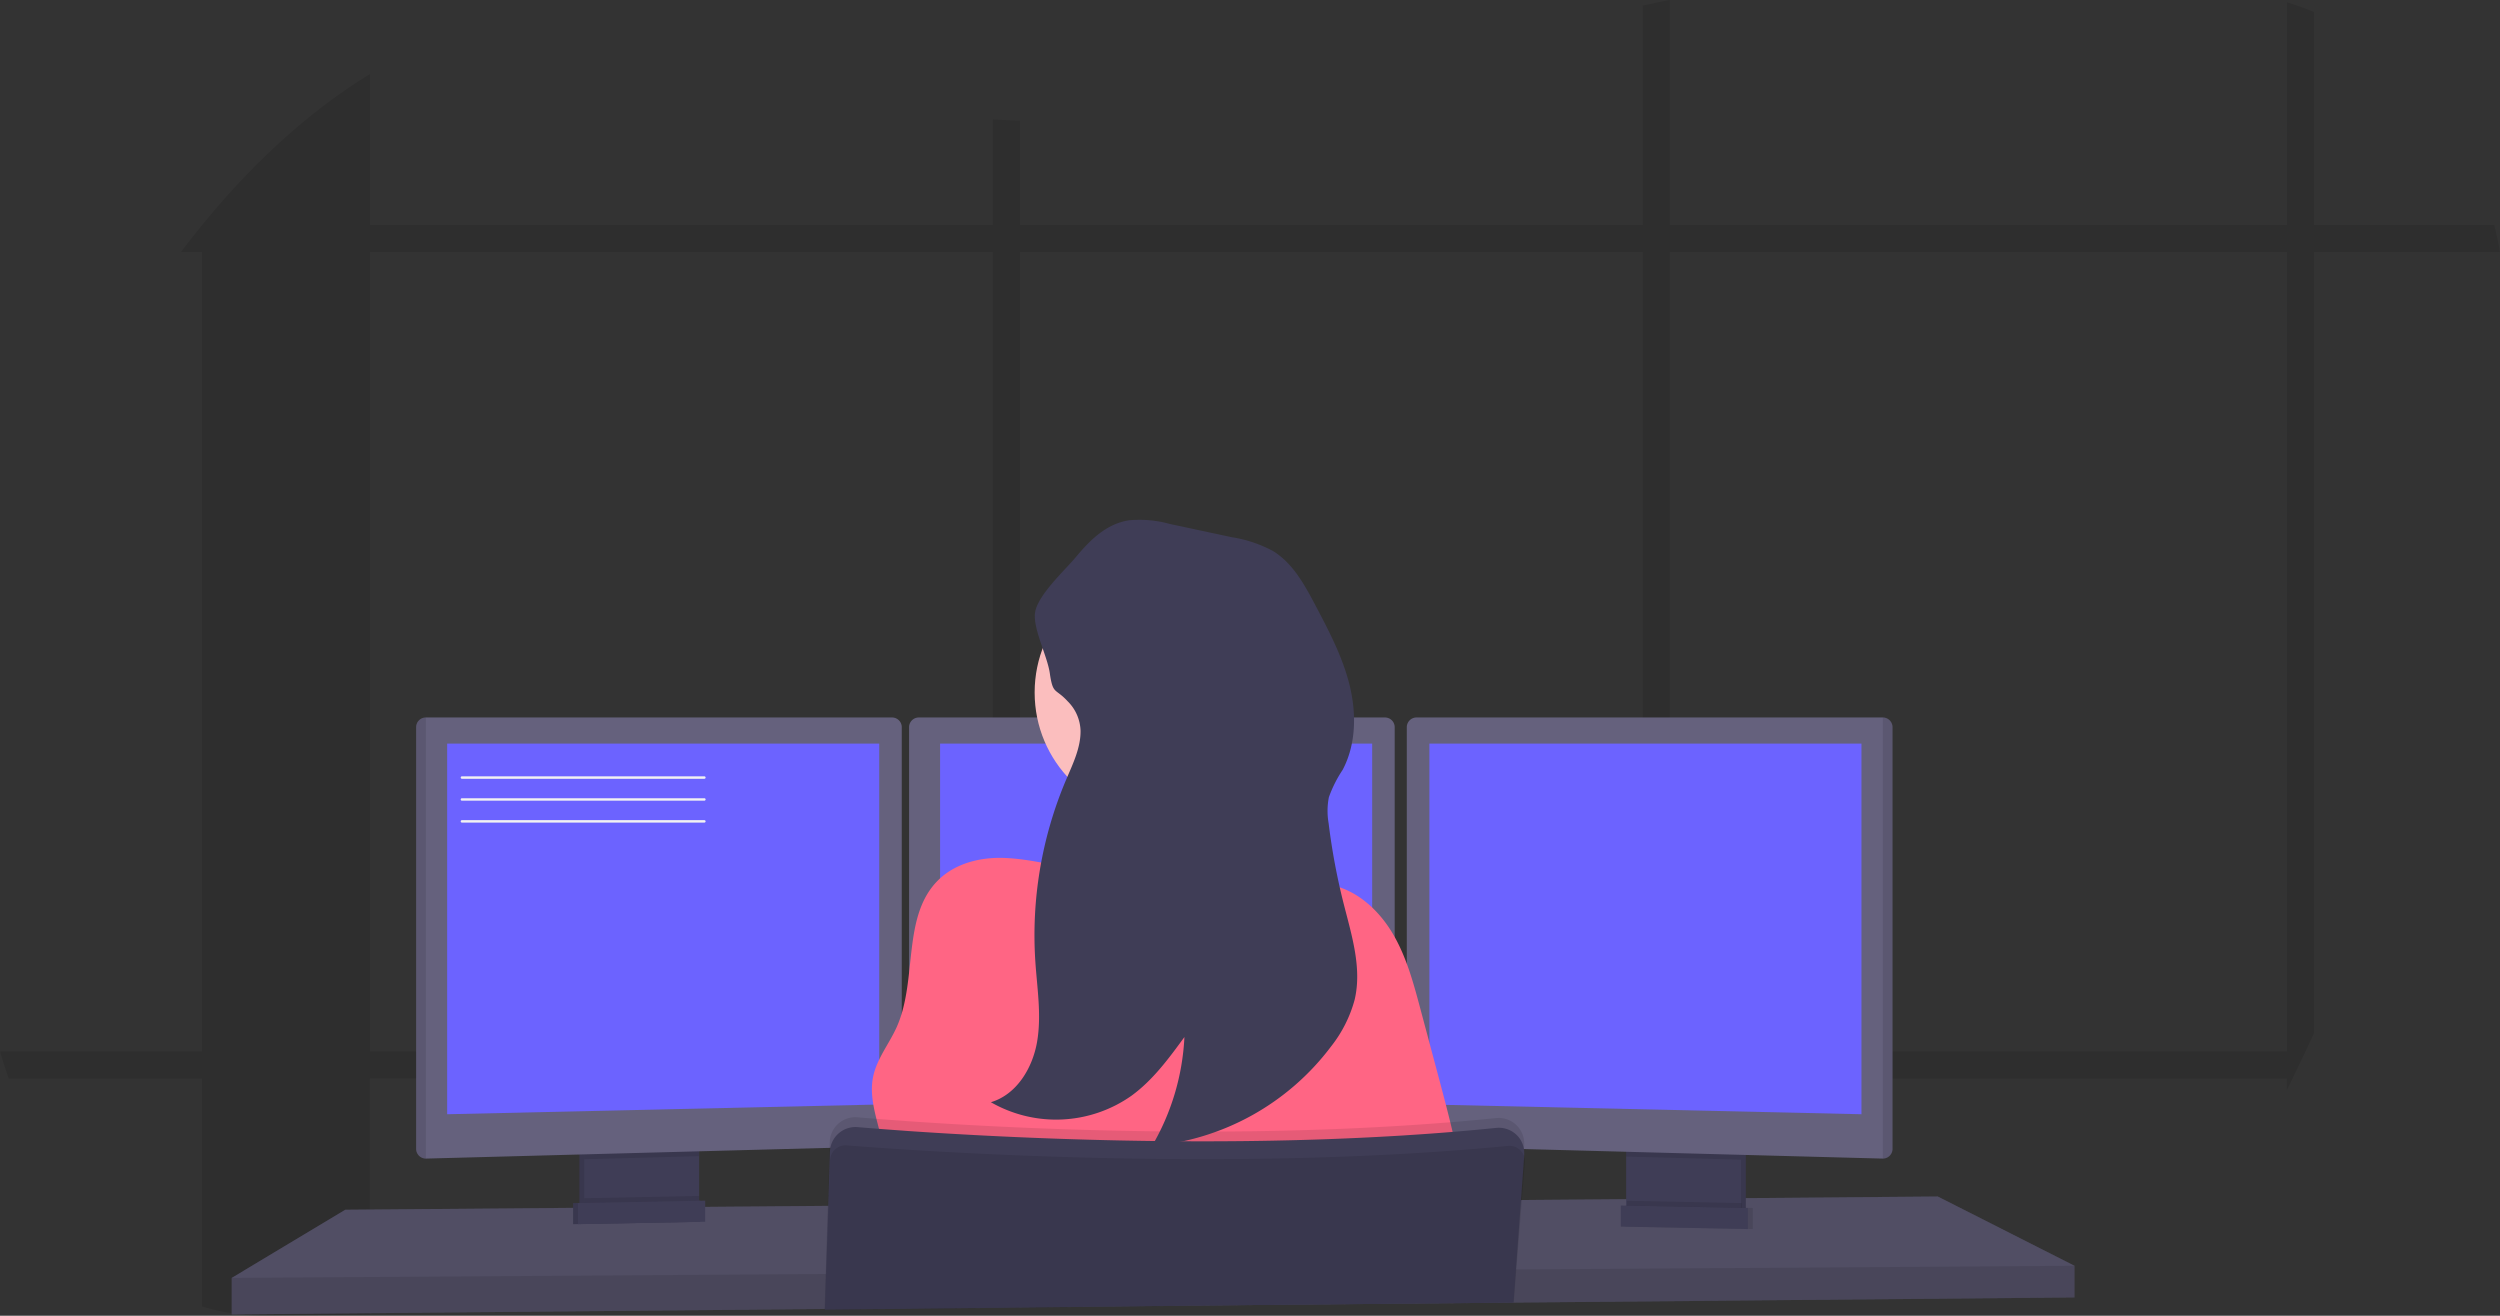 <svg xmlns="http://www.w3.org/2000/svg" width="394.908" height="207.838" viewBox="0 0 394.908 207.838">
  <rect x="0" y="0" width="394.908" height="207.838" fill="#333333" stroke="none"/>
  <g id="_12121212" data-name="12121212" transform="translate(0)">
    <path id="Path_566" data-name="Path 566" d="M277.166,352.672a36.588,36.588,0,0,1-.719,4.276h36.03v-4.276Zm-30.089,24.152,4.272-.035V366.226c-1.465-.065-2.892-.131-4.272-.2Zm-89.564-24.152v4.276h76.328v-4.276ZM484.237,222.118H455.782V188.476q-2.057-.834-4.276-1.538v35.18H354.013V186.58c-1.434.281-2.857.577-4.276.877v34.661H251.349V205.641c-1.419-.042-2.845-.111-4.272-.2v16.681H148.688V198.277c-9.548,5.829-18.511,14.027-26.505,23.841h-.027v.031q-1.692,2.076-3.322,4.23h3.322V352.672H90.24q.638,2.165,1.384,4.276h30.528v36a33.448,33.448,0,0,0,4.691,1.073c.465.073.934.135,1.4.188h0a33.844,33.844,0,0,0,4.149.208l16.277-.177v-37.3h98.4v36.226l4.272-.046V356.948h98.389v35.13l4.276-.046V356.948h97.473v1.834c.292-.608.592-1.215.892-1.834q1.011-2.1,2.049-4.276.665-1.4,1.334-2.846V226.394h29.385Q484.76,224.206,484.237,222.118ZM148.688,352.672V226.378h98.389V352.672Zm102.668,0V226.378h98.381V352.672Zm200.138,0H354.013V226.378h97.473Z" transform="translate(-90.24 -186.58)" opacity="0.1"/>
    <path id="Path_567" data-name="Path 567" d="M397.176,516.109v5l-58.417.538-.623.011-22.2.2-.531.008-6.748.058h-.2l-41.137.381-67.527.627h-.058l-17.169.162-.185,0-76.29.7v-5.768l17.938-10.767,35.992-.3.769,0,.254,0,.769-.011,17.281-.142.773,0,.246,0,.769,0,5.541-.046.146,0,13.67-.115h.111l106.668-.9,2.611-.019h.261l1.992-.019,14.477-.119.769-.012.711-.008h.369l4.5-.035.892-.012,1.2-.008,3.749-.035,5.949-.05.769-.008,1.338-.008h.25l28.728-.246Z" transform="translate(-69.487 -316.164)" fill="#65617d"/>
    <path id="Path_568" data-name="Path 568" d="M397.176,516.109v5l-58.417.538-.623.011-22.2.2-.531.008-6.748.058h-.2l-41.137.381-67.527.627h-.058l-17.169.162-.185,0-76.29.7v-5.768l17.938-10.767,35.992-.3.769,0,.254,0,.769-.011,17.281-.142.773,0,.246,0,.769,0,5.541-.046.146,0,13.67-.115h.111l106.668-.9,2.611-.019h.261l1.992-.019,14.477-.119.769-.012.711-.008h.369l4.5-.035.892-.012,1.2-.008,3.749-.035,5.949-.05.769-.008,1.338-.008h.25l28.728-.246Z" transform="translate(-69.487 -316.164)" opacity="0.2"/>
    <path id="Path_569" data-name="Path 569" d="M346.408,656.57v9.417a2.357,2.357,0,0,1-1.346,2.13,2.309,2.309,0,0,1-.961.231l-13.42.285a2.308,2.308,0,0,1-1.038-.219,2.353,2.353,0,0,1-1.373-2.142v-9.7Z" transform="translate(-236.741 -475.847)" fill="#3f3d56"/>
    <path id="Path_570" data-name="Path 570" d="M346.408,656.57v9.417a2.357,2.357,0,0,1-1.346,2.13,2.309,2.309,0,0,1-.961.231l-13.42.285a2.308,2.308,0,0,1-1.038-.219,2.353,2.353,0,0,1-1.373-2.142v-9.7Z" transform="translate(-236.741 -475.847)" opacity="0.1"/>
    <path id="Path_571" data-name="Path 571" d="M348.408,656.57v9.417a2.357,2.357,0,0,1-1.346,2.13,2.309,2.309,0,0,1-.961.231l-13.42.285a2.308,2.308,0,0,1-1.038-.219,2.353,2.353,0,0,1-1.373-2.142v-9.7Z" transform="translate(-237.972 -475.847)" fill="#3f3d56"/>
    <rect id="Rectangle_178" data-name="Rectangle 178" width="18.138" height="12.113" transform="translate(257.64 180.719)" fill="#3f3d56"/>
    <rect id="Rectangle_179" data-name="Rectangle 179" width="18.138" height="12.113" transform="translate(257.64 180.719)" opacity="0.1"/>
    <rect id="Rectangle_180" data-name="Rectangle 180" width="18.138" height="12.113" transform="translate(256.871 180.719)" fill="#3f3d56"/>
    <path id="Path_572" data-name="Path 572" d="M269.058,483.65v1.911l-18.138.484v-2.4Z" transform="translate(-158.626 -302.931)" opacity="0.1"/>
    <path id="Path_573" data-name="Path 573" d="M337.9,482.839v64.677a1.538,1.538,0,0,1-1.48,1.519L262.728,551h-.019a1.538,1.538,0,0,1-1.519-1.519V482.839a1.538,1.538,0,0,1,1.519-1.519h73.675a1.538,1.538,0,0,1,1.519,1.519Z" transform="translate(-195.455 -367.985)" fill="#65617d"/>
    <path id="Path_574" data-name="Path 574" d="M262.728,481.32V551h-.019a1.538,1.538,0,0,1-1.519-1.519V482.839a1.538,1.538,0,0,1,1.519-1.519Z" transform="translate(-195.455 -367.985)" opacity="0.1"/>
    <path id="Path_575" data-name="Path 575" d="M194.59,319.15h68.253v57.006l-68.253,1.538Z" transform="translate(-123.956 -201.685)" fill="#6c63ff"/>
    <path id="Path_576" data-name="Path 576" d="M697.058,483.65v2.465l-18.138-.484v-1.98Z" transform="translate(-422.049 -302.931)" opacity="0.1"/>
    <path id="Path_577" data-name="Path 577" d="M744.878,482.839v66.638A1.538,1.538,0,0,1,743.34,551h0l-73.71-1.961a1.538,1.538,0,0,1-1.48-1.519V482.839a1.538,1.538,0,0,1,1.519-1.519h73.675A1.538,1.538,0,0,1,744.878,482.839Z" transform="translate(-445.929 -367.985)" fill="#65617d"/>
    <path id="Path_578" data-name="Path 578" d="M865.228,482.839v66.638A1.538,1.538,0,0,1,863.69,551h0V481.32h0a1.538,1.538,0,0,1,1.538,1.519Z" transform="translate(-566.279 -367.985)" opacity="0.1"/>
    <path id="Path_579" data-name="Path 579" d="M666.343,319.15H598.09v57.006l68.253,1.538Z" transform="translate(-372.3 -201.685)" fill="#6c63ff"/>
    <path id="Path_580" data-name="Path 580" d="M540.4,482.839v64.677a1.538,1.538,0,0,1-1.48,1.519L465.228,551h0a1.538,1.538,0,0,1-1.538-1.519V482.839a1.538,1.538,0,0,1,1.519-1.519h73.675A1.538,1.538,0,0,1,540.4,482.839Z" transform="translate(-320.089 -367.985)" fill="#65617d"/>
    <path id="Path_581" data-name="Path 581" d="M397.09,319.15h68.253v57.006l-68.253,1.538Z" transform="translate(-248.59 -201.685)" fill="#6c63ff"/>
    <path id="Path_582" data-name="Path 582" d="M397.176,533.65v5l-58.417.538-.623.012-22.2.2-.531.008-6.748.058h-.2l-41.137.38-67.527.627h-.058l-17.169.162-.185,0-76.29.7v-5.768l77.87-.512h.185l15.762-.108h.073l108.852-.719h.112l.065,0h.181l1.842-.012h.561l28.643-.192,1.692-.008.377,0Z" transform="translate(-69.487 -333.705)" opacity="0.1"/>
    <ellipse id="Ellipse_211" data-name="Ellipse 211" cx="19.738" cy="19.738" rx="19.738" ry="19.738" transform="translate(163.435 89.652)" fill="#fbbebe"/>
    <path id="Path_583" data-name="Path 583" d="M562.154,482.35s-38.26,4.614-34.607,0c1.323-1.669,1.688-6.614,1.615-12.247-.023-1.711-.085-3.484-.173-5.249-.423-8.46-1.442-16.727-1.442-16.727s33.454-15.766,29.609-3.268c-1.538,5.049-1.034,12.139.135,18.8.342,1.942.738,3.845,1.154,5.652A132.526,132.526,0,0,0,562.154,482.35Z" transform="translate(-359.239 -342.579)" fill="#fbbebe"/>
    <path id="Path_584" data-name="Path 584" d="M497.882,541.681c4.426-.819,9.113-2.307,13.278-.592,1.1.45,2.1,1.107,3.226,1.484s2.353.469,3.522.734c4.107.931,7.437,4.057,9.575,7.691s3.245,7.744,4.33,11.813l2.653,9.932c2.307,8.633,4.614,17.338,5.149,26.263a937.281,937.281,0,0,1-96.454.55c2.092-3.976,4.23-8.194,4.053-12.689s-2.765-8.929-1.83-13.358c.6-2.822,2.526-5.149,3.707-7.775,3.365-7.506.746-17.607,6.66-23.322,2.661-2.569,6.537-3.541,10.24-3.418,4.722.158,9.555,1.63,14.227,2.349C486.2,542.25,491.853,542.789,497.882,541.681Z" transform="translate(-307.453 -403.475)" fill="#ff6584"/>
    <path id="Path_585" data-name="Path 585" d="M539.483,650.007l-.039.55v.038l-.065.884-.511,7.118-.619,8.575-.177,2.415-.385,5.168v.065l-41.144.385-67.519.731v.323h-.054v-.431l.173-5.522.331-10.79.285-9.148.027-.911a4.049,4.049,0,0,1,4.391-3.911c1.815.154,4.172.342,6.991.542l1.154.085c16.277,1.13,46.359,2.592,76.713.769.638-.035,1.28-.073,1.923-.119,4.707-.3,9.409-.677,14.066-1.154a4.049,4.049,0,0,1,4.461,4.318Z" transform="translate(-298.72 -469.054)" opacity="0.1"/>
    <path id="Path_586" data-name="Path 586" d="M429.08,678.739v-.323l67.53-.734,41.144-.385h.115v-.065l.385-5.168.165-2.307.631-8.694.5-6.883v-.169a4.08,4.08,0,0,0-.042-.95.112.112,0,0,0,0-.038,4,4,0,0,0-.769-1.784,4.053,4.053,0,0,0-3.622-1.538c-4.657.477-9.359.857-14.066,1.154-.642.046-1.284.084-1.923.119-30.354,1.8-60.436.342-76.713-.769l-1.154-.085c-2.819-.2-5.176-.384-6.991-.542a4.053,4.053,0,0,0-4.322,3.28,4.219,4.219,0,0,0-.069.631l-.261,8.521-.358,10.794-.169,5.522v.431Z" transform="translate(-298.787 -471.534)" fill="#3f3d56"/>
    <path id="Path_587" data-name="Path 587" d="M539.684,659.809l-.473,5.895-.7,8.786-.177,2.2-.385,4.926-.023.246v.065h0l-.058.569.042-.569H537.8l-41.144.385-67.542.731v-.108l.188-5.522.384-10.79.246-7.171a2.446,2.446,0,0,1,1.177-2.019,2.4,2.4,0,0,1,1.453-.346c.808.065,1.8.142,2.957.227,1.88.138,4.2.3,6.9.469,5,.315,11.27.654,18.457.931,20,.769,46.989,1.027,72.629-1.219,1.154-.1,2.346-.211,3.511-.323a2.407,2.407,0,0,1,1.338.254,1.991,1.991,0,0,1,.331.208,2.361,2.361,0,0,1,.769.946,1.378,1.378,0,0,1,.1.235A2.415,2.415,0,0,1,539.684,659.809Z" transform="translate(-298.806 -476.16)" opacity="0.1"/>
    <path id="Path_588" data-name="Path 588" d="M348.408,677.87V679.1a2.357,2.357,0,0,1-1.346,2.13l-15.419.3a2.353,2.353,0,0,1-1.373-2.142v-1.154Z" transform="translate(-237.972 -488.957)" opacity="0.1"/>
    <path id="Path_589" data-name="Path 589" d="M266.431,510.234l-20.091.384v-3.334l20.091-.385Z" transform="translate(-155.807 -317.241)" fill="#3f3d56"/>
    <path id="Path_590" data-name="Path 590" d="M266.431,510.234l-20.091.384v-3.334l20.091-.385Z" transform="translate(-155.807 -317.241)" opacity="0.1"/>
    <path id="Path_591" data-name="Path 591" d="M268.431,510.234l-20.091.384v-3.334l20.091-.385Z" transform="translate(-157.038 -317.241)" fill="#3f3d56"/>
    <path id="Path_592" data-name="Path 592" d="M758.56,679.87V681.1a2.357,2.357,0,0,0,1.346,2.13l15.42.3a2.353,2.353,0,0,0,1.373-2.142v-1.154Z" transform="translate(-501.574 -490.188)" opacity="0.1"/>
    <path id="Path_593" data-name="Path 593" d="M678.72,512.234l20.091.385v-3.334L678.72,508.9Z" transform="translate(-421.926 -318.472)" opacity="0.1"/>
    <path id="Path_594" data-name="Path 594" d="M676.72,512.234l20.091.385v-3.334L676.72,508.9Z" transform="translate(-420.695 -318.472)" fill="#3f3d56"/>
    <path id="Path_595" data-name="Path 595" d="M511.456,433.392c.031,2.692-1.215,5.23-2.273,7.717a62.868,62.868,0,0,0-4.868,28.728c.281,4.23.992,8.46.281,12.651s-3.242,8.371-7.306,9.575a20.68,20.68,0,0,0,22.21-1.023c3.38-2.461,5.9-5.895,8.364-9.271a37.631,37.631,0,0,1-5.118,17.208,39.772,39.772,0,0,0,28.266-15.7,20.589,20.589,0,0,0,3.738-7.394c1.188-5-.469-10.194-1.734-15.189a102.3,102.3,0,0,1-2.373-12.689,11.292,11.292,0,0,1,.038-4.115,19.736,19.736,0,0,1,2.169-4.314c2.153-4.053,2.2-8.959,1.1-13.412s-3.265-8.56-5.406-12.616c-1.715-3.253-3.576-6.656-6.714-8.567a20.422,20.422,0,0,0-6.491-2.169l-9.755-2.088a18.024,18.024,0,0,0-6.487-.581c-3.641.569-6.206,3.2-8.459,5.9-1.765,2.1-6.079,6.041-6.383,8.79-.277,2.534,1.961,6.779,2.342,9.452.5,3.461.854,2.307,2.807,4.43A6.829,6.829,0,0,1,511.456,433.392Z" transform="translate(-340.769 -317.954)" fill="#3f3d56"/>
    <path id="Path_596" data-name="Path 596" d="M317.991,505.885h-38.3a.192.192,0,1,1,0-.385h38.3a.192.192,0,1,1,0,.385Z" transform="translate(-206.725 -382.867)" fill="#f2f2f2"/>
    <path id="Path_597" data-name="Path 597" d="M317.991,514.885h-38.3a.192.192,0,1,1,0-.385h38.3a.192.192,0,1,1,0,.385Z" transform="translate(-206.725 -388.407)" fill="#f2f2f2"/>
    <path id="Path_598" data-name="Path 598" d="M317.991,523.885h-38.3a.192.192,0,0,1,0-.385h38.3a.192.192,0,0,1,0,.385Z" transform="translate(-206.725 -393.946)" fill="#f2f2f2"/>
  </g>
</svg>
